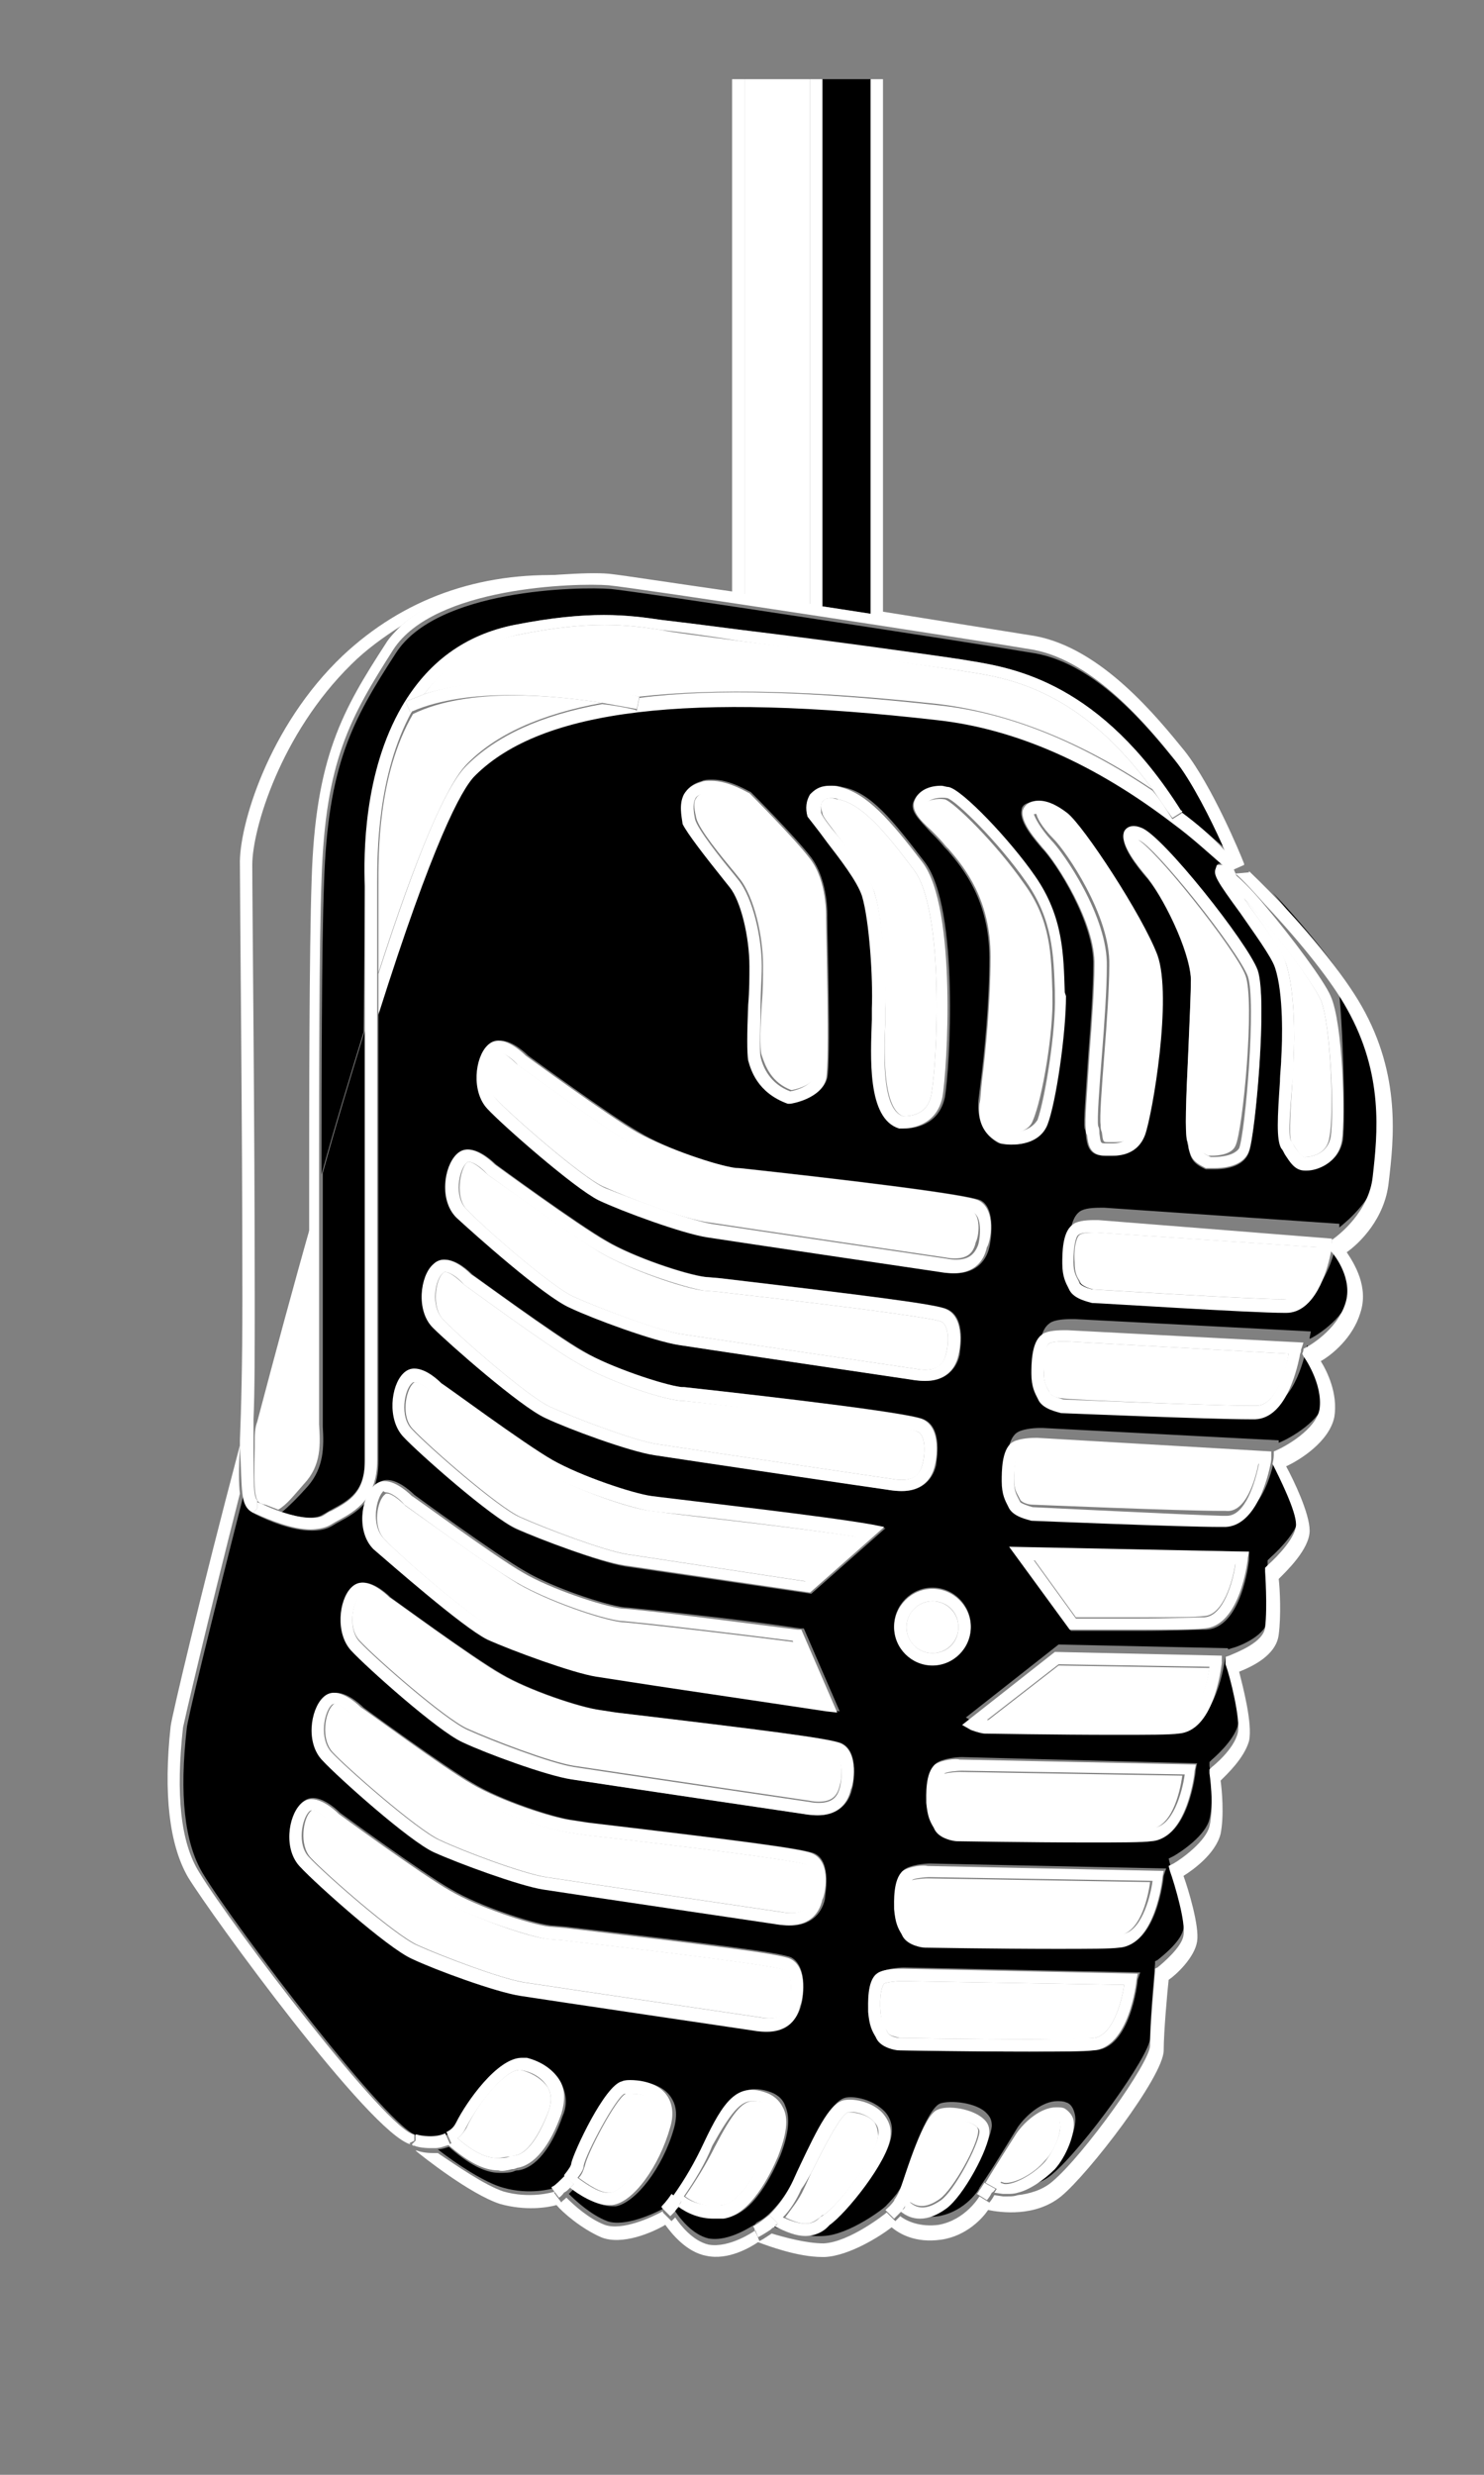<?xml version="1.0" encoding="utf-8"?>
<!-- Generator: Adobe Illustrator 17.1.0, SVG Export Plug-In . SVG Version: 6.00 Build 0)  -->
<!DOCTYPE svg PUBLIC "-//W3C//DTD SVG 1.1 Tiny//EN" "http://www.w3.org/Graphics/SVG/1.1/DTD/svg11-tiny.dtd">
<svg version="1.1" baseProfile="tiny" id="圖層_1"
	 xmlns="http://www.w3.org/2000/svg" xmlns:xlink="http://www.w3.org/1999/xlink" x="0px" y="0px" viewBox="0 0 120 200"
	 xml:space="preserve">
<rect x="0" y="0" width="120" height="200" fill="#808080" stroke="none"/>
<g>
	<path fill="none" d="M20.5,69.9c0,2.9,0.2,20.9,0.2,35.1c0,4.2-0.1,7.4-0.1,9.7c1.4-5.3,2.9-10.9,4.5-16.5c0-0.6,0-1.2,0-1.8
		c0-7,0-19.6,0.2-25.3c0.3-9.9,2.5-13.7,6-19.1c0.4-0.6,0.8-1.1,1.3-1.5c-1.4,0.9-2.8,1.9-4,3.1C22.8,59.3,20.5,67,20.5,69.9z"/>
	<polygon fill="none" points="33.5,173 33.5,172.9 33.5,173 	"/>
	<path fill="#FFFFFF" d="M65.5,48.9V6.4h-5.3v41.7C61.9,48.3,63.7,48.6,65.5,48.9z"/>
	<path fill="#FFFFFF" d="M60.2,48.1V6.4h-1v41.6C59.5,48,59.8,48,60.2,48.1z"/>
	<path d="M70.4,49.6V6.4h-3.9V49C67.8,49.2,69.1,49.4,70.4,49.6z"/>
	<path fill="#FFFFFF" d="M66.5,49V6.4h-1v42.5C65.8,48.9,66.2,49,66.5,49z"/>
	<path fill="#FFFFFF" d="M70.4,6.4v43.3c0.3,0.1,0.7,0.1,1,0.2V6.4H70.4z"/>
	<polygon points="20.8,121.9 20.8,121.9 20.8,121.9 	"/>
	<path d="M108.6,92.1c-0.3,1.8-1.9,2.4-2.8,2.4c0,0-0.1,0-0.2,0c-0.8,0-1.3-0.7-1.6-1.3c-0.1-0.2-0.2-0.3-0.3-0.5
		c-0.4-0.6-0.3-2.4-0.1-5.4c0.1-0.7,0.1-1.3,0.1-1.8c0.1-1.5,0.1-5.2-0.5-7.4c-0.3-0.9-1.7-2.8-2.8-4.4c-1.9-2.6-2.2-3.1-2-3.6
		l0.1-0.3l0.4,0c0.1,0,0.2,0,0.3,0.1c0,0,0.1,0.1,0.1,0.1c-1.4-1.3-2.9-2.5-4.4-3.7C88.5,61.5,82,58.7,75.8,58
		c-20.2-2.3-32.1-0.9-37.4,4.5c-1.2,1.2-3.4,5.4-7.8,19.3l0,9.5l0,6.8c0,7.4,0,17.6,0,20c0,3.1-1.7,4.1-3.2,4.9
		c-0.2,0.1-0.5,0.3-0.7,0.4c-0.4,0.2-0.9,0.3-1.5,0.3c-1.5,0-3.3-0.7-4.5-1.3l0,0l0,0c-0.6-0.3-0.9-0.7-1-1.6
		c-2.7,10.6-4.6,18.4-4.6,18.9c-0.6,5.3-0.2,9.2,1.3,11.7c2.6,4.3,15.3,21,17.4,21.2l0,0l0.1,0l0,0c0.3,0.1,1.4,0.3,2.3-0.1
		c0.4-0.2,0.6-0.4,0.8-0.8c0.8-1.6,3.3-5.2,5.3-5.2c0.1,0,0.3,0,0.4,0c1.3,0.3,2.3,1,2.7,1.9c0.4,0.8,0.5,1.7,0.1,2.6
		c-0.9,2.6-2.2,4.2-3.6,4.4c-0.1,0-0.2,0-0.4,0.1c-0.3,0.1-0.7,0.1-1.1,0.1c-1.2,0-2.5-0.7-4.1-2.1c-0.3,0.1-0.6,0.2-0.9,0.2
		c1.4,1.1,3.8,2.7,5.3,3.1c2.1,0.6,3.9,0.1,4.2,0c0.1-0.1,0.6-0.5,1-0.9l0,0c0.5-0.5,0.6-0.8,0.6-1c0.2-0.9,2.7-6.3,4.1-6.6
		c0.2,0,0.4-0.1,0.7-0.1c0.5,0,2.1,0.1,2.9,1.2c0.5,0.7,0.6,1.5,0.3,2.6c-0.9,3.2-3.1,6-4.7,6.3c-0.1,0-0.2,0-0.3,0
		c-1.2,0-2.5-0.9-3.1-1.4c-0.1,0.1-0.3,0.3-0.4,0.4c0.6,0.6,1.8,1.7,3.1,2.2c1.4,0.5,3.8-0.6,4.7-1.1c0.1-0.1,0.4-0.5,0.8-1
		c1-1.4,1.8-2.8,2.5-4.3c1.6-3.3,2.7-4.8,5-4.1c0.7,0.2,1.2,0.6,1.4,1.2c0.4,0.9,0.3,2.2-0.4,4c-0.6,1.4-2.2,4.8-4.4,5
		c-0.3,0-0.5,0-0.8,0c-1.1,0-2.1-0.3-2.9-1c-0.1,0.2-0.3,0.3-0.4,0.5c0.4,0.6,1.4,1.9,2.7,2.2c1.7,0.3,3.6-1.1,3.7-1.1l0.2-0.2l0,0
		c0.2-0.1,0.6-0.3,1.1-0.8c0.7-0.7,1.3-1.5,1.8-2.5c0.2-0.4,0.4-0.8,0.6-1.3c1.6-3.3,2.7-5.4,3.8-5.5c0.7-0.1,2.1,0.2,3,1.1
		c0.5,0.5,0.7,1.2,0.6,1.9c-0.2,2-3.6,6.3-4.9,7.1c-0.1,0-0.1,0.1-0.2,0.2c-0.4,0.3-0.9,0.7-1.8,0.7c-0.7,0-1.5-0.3-2.5-0.8
		c-0.1,0.1-0.2,0.2-0.3,0.2c1.1,0.4,2.8,0.9,4.2,0.8c2.1-0.1,5-2.3,5.1-2.5c0,0,0.4-0.4,0.8-0.9l0,0l0,0c0.2-0.3,0.4-0.6,0.5-0.9
		c0.4-1.4,1.9-5.9,3-6.4c0.8-0.3,3-0.1,3.8,0.8c0.3,0.3,0.4,0.6,0.4,1c-0.1,1.4-2.2,5.3-3.5,6.2c-0.8,0.5-1.4,0.8-2.1,0.8
		c-0.6,0-1.1-0.2-1.6-0.6c-0.1,0.1-0.1,0.1-0.2,0.2c0.5,0.4,1.5,0.9,3.1,0.7c2.2-0.4,3.3-2.2,3.3-2.3l0.2-0.3l0,0l0.4-0.6
		c0.8-1.2,2-3.2,2.5-4c0.7-1,2-2.1,3.2-2.1c0.2,0,0.5,0,0.7,0.1c0.4,0.1,0.6,0.5,0.7,0.9c0.3,1.1-0.6,3-1.5,4c-0.9,1-2.1,1.7-3.1,2
		c0.9-0.1,2-0.4,2.8-1.1c2.5-2.1,7.9-9.6,7.9-11c0-1.7,0.4-5.8,0.4-6l0-0.2l0.2-0.1c0.5-0.4,2-1.6,2.1-2.6c0.1-1-0.8-4.1-1.1-5.2
		l-0.1-0.4l0.4-0.2c0.7-0.4,2.6-1.7,2.9-3c0.4-1.6,0-4.2,0-4.3l0-0.3l0.2-0.2c0,0,1.8-1.5,2.1-2.8c0.3-1.2-0.6-4.4-1-5.5l0-0.1
		c-0.1,0.6-0.7,5.5-3.5,5.7c-0.8,0-2.5,0.1-5.2,0.1c-4.7,0-10.5-0.1-10.5-0.1c-0.1,0-0.7-0.1-1.1-0.3l-0.7-0.4l7.5-5.9l13.7,0.3
		l0,0.1l0.3-0.1c0.8-0.2,2.8-1.1,2.9-2.3c0.2-1.7,0-4.5,0-4.5l0-0.3l0.2-0.2c0.9-0.8,2.3-2.3,2.3-3.3c0-1.1-1.3-3.7-1.9-4.9
		c-0.3,1.5-1.2,4.9-3.6,4.9l-0.4,0c-3.3,0-15.2-0.5-15.3-0.5c-0.3,0-1.4-0.3-1.8-1l-0.1-0.2c-0.2-0.4-0.5-0.9-0.5-2
		c0-0.7,0-2.5,0.8-3.1c0.4-0.3,1.3-0.4,1.9-0.4l0.2,0l19.1,1l0,0.2c1-0.4,3.4-1.8,3.7-3.4c0.3-2.1-1.2-4.2-1.3-4.3l-0.1-0.2
		c-0.3,1.4-1.2,5-3.6,5.1l-0.4,0c-3.3,0-15.2-0.5-15.3-0.5c-0.3,0-1.4-0.3-1.8-1l-0.1-0.2c-0.2-0.4-0.5-0.9-0.5-2
		c0-0.7,0-2.5,0.8-3.1c0.3-0.3,1-0.4,1.9-0.4l0.2,0l19.1,1l-0.1,0.5c0,0,0,0.1,0,0.1l0.2-0.1c0,0,2.5-1.3,3.2-3.6
		c0.6-1.9-0.8-3.8-1.2-4.2c-0.3,1.5-1.3,4.8-3.6,4.8l-0.1,0c-2.8,0-15.1-0.7-15.6-0.8c-0.3,0-1.4-0.3-1.8-1l-0.1-0.2
		c-0.2-0.4-0.5-0.9-0.5-2c0-0.7,0.1-2.5,0.8-3.1c0.3-0.3,0.9-0.4,1.8-0.4c0.2,0,0.3,0,0.3,0l19,1.3l0,0.3c0.6-0.5,3-2.4,3.3-5.1
		c0.4-3.5,0.9-8.3-2.1-13.6c-1.1-2-3.5-5.1-6.6-8.4c2.2,2.6,4.8,6.1,5.3,7.3C108.6,82.6,108.8,90.2,108.6,92.1z M101,125.4L101,126
		c0,0.2-0.6,5.6-3.5,5.7c-0.8,0-2.6,0.1-5.5,0.1c-1.7,0-3.5,0-5.1,0l-0.3,0l-4.9-6.7L101,125.4z M65.7,64.2c0.2-0.3,0.7-0.7,1.6-0.7
		c0.2,0,0.5,0,0.8,0.1c2.3,0.4,4.1,2.7,6.7,6.1c2.8,3.7,2,16.8,1.6,19c-0.5,2.3-2.6,2.5-3.2,2.5c-0.2,0-0.3,0-0.3,0
		c-2.6-0.8-2.4-5.8-2.2-8.8c0-0.3,0-0.6,0-0.9c0.1-2.4-0.2-7.1-0.8-9.1c-0.4-1.2-1.8-3-2.8-4.3c-0.9-1.1-1.3-1.7-1.4-2.1
		C65.3,65.4,65.3,64.7,65.7,64.2z M55.4,64.1c0.3-0.5,0.7-0.8,1.4-1C57,63,57.3,63,57.6,63c1.5,0,3,1,3.1,1c0.2,0.2,3.6,3.6,4.9,5.3
		c1.4,1.9,1.3,4.7,1.3,4.8c0,1.2,0.3,11.6,0,13c-0.4,1.6-2.8,2-2.9,2l-0.1,0l-0.1,0c-2.4-0.9-3-2.9-3.2-3.5c-0.2-0.6-0.1-2.1,0-4.5
		c0-1.1,0.1-2.2,0.1-3.1c0-2.4-0.7-5.2-1.6-6.4l-0.4-0.5c-1.6-2-3-3.8-3.3-4.7C55.1,65.8,54.9,64.9,55.4,64.1z M37,93.3
		c0.2-0.2,0.5-0.4,0.9-0.4c1,0,2.1,1.1,2.2,1.2c0,0,6.7,4.9,9,6.2c2.2,1.3,6.4,2.7,8,2.9l1.2,0.1c11.9,1.4,17.5,2.1,18.3,2.5
		c1.6,0.7,1,3.4,1,3.7c-0.3,1.3-1.3,2.1-2.7,2.1c-0.6,0-1.1-0.1-1.1-0.1c0,0-16.9-2.5-18.8-2.8c-2-0.3-6.9-2.2-8.8-3
		c-2-0.9-7.9-6.1-9-7.4C35.7,96.9,36.1,94.2,37,93.3z M35.1,102.2c0.2-0.2,0.5-0.4,0.9-0.4c1,0,2,1,2.2,1.2c0,0,6.7,4.9,9,6.2
		c2.3,1.4,6.5,2.8,8,2.9l0.2,0c8.2,0.9,18.3,2.1,19.3,2.6c1.6,0.7,1,3.4,1,3.7c-0.3,1.3-1.3,2.1-2.7,2.1c-0.6,0-1.1-0.1-1.1-0.1
		c0,0-16.9-2.5-18.9-2.8c-2-0.3-6.9-2.2-8.8-3c-2-0.9-7.8-6.1-9-7.4C33.8,105.8,34.2,103.1,35.1,102.2z M32.7,111.1
		c0.2-0.2,0.5-0.4,0.9-0.4c1,0,2,1,2.2,1.2c0,0,6.7,4.9,9,6.2c2.4,1.4,6.5,2.7,8,2.9l0.8,0.1c3.2,0.4,13,1.5,17,2.2l1,0.2l-6,5.3
		l-15-2.2c-2-0.3-6.9-2.2-8.8-3c-2-0.9-7.9-6.1-9-7.4C31.3,114.7,31.7,112,32.7,111.1z M30.4,120c0.2-0.2,0.5-0.4,0.9-0.4
		c1,0,2.1,1.1,2.2,1.2c0,0,6.7,4.9,9,6.2c2.2,1.3,6.4,2.7,8,2.9c0.3,0,1,0.1,2.1,0.2c2.8,0.3,8.2,0.9,12.1,1.5l0.3,0l2.9,6.7
		l-0.9-0.1c-1.3-0.2-6.7-1-11.4-1.7c-3.4-0.5-6.4-1-7.2-1.1c-2-0.3-6.8-2.1-8.8-3c-2-0.9-7.8-6.1-9-7.4
		C29,123.6,29.4,120.9,30.4,120z M64.8,162c-0.3,1.3-1.3,2.1-2.7,2.1c-0.6,0-1.1-0.1-1.1-0.1c0,0-16.9-2.5-18.8-2.8
		c-2-0.3-6.9-2.2-8.8-3c-2-0.9-7.9-6.1-9-7.4c-1.3-1.5-1-4.1,0-5.1c0.2-0.2,0.5-0.4,0.9-0.4c1,0,2.1,1.1,2.2,1.2c0,0,6.7,4.9,9,6.2
		c2.2,1.3,6.4,2.7,8,2.9l1.2,0.1c11.9,1.4,17.5,2.1,18.3,2.5C65.4,159,64.9,161.7,64.8,162z M66.7,153.5c-0.3,1.3-1.3,2.1-2.7,2.1
		c0,0,0,0,0,0c-0.6,0-1.1-0.1-1.1-0.1c0,0-16.9-2.5-18.8-2.8c-2-0.3-6.8-2.1-8.8-3c-2-0.9-7.8-6.1-9-7.4c-1.4-1.5-1-4.2,0-5.1
		c0.2-0.2,0.5-0.4,0.9-0.4c1,0,2.1,1.1,2.2,1.2c0,0,6.7,4.9,9,6.2c2.2,1.3,6.4,2.7,8,2.9l1.3,0.2c11.8,1.4,17.4,2.1,18.2,2.5
		C67.3,150.5,66.7,153.2,66.7,153.5z M68.9,144.6c-0.3,1.3-1.3,2.1-2.7,2.1c-0.6,0-1.1-0.1-1.1-0.1c0,0-16.9-2.5-18.8-2.8
		c-2-0.3-6.9-2.2-8.8-3c-2-0.9-7.9-6.1-9-7.4c-1.3-1.4-0.9-4.2,0-5.1c0.2-0.2,0.5-0.4,0.9-0.4c1,0,2.1,1.1,2.2,1.2
		c0,0,6.7,4.9,9,6.2c2.2,1.3,6.4,2.7,8,2.9l1.3,0.2c11.8,1.4,17.4,2.1,18.2,2.5C69.5,141.6,69,144.3,68.9,144.6z M92,160
		c0,0.2-0.6,5.6-3.5,5.7c-0.8,0-2.5,0.1-5.2,0.1c-4.7,0-10.5-0.1-10.5-0.1c-0.3,0-1.4-0.2-1.8-0.9l-0.1-0.2c-0.3-0.4-0.5-0.9-0.6-2
		c0-0.7-0.1-2.5,0.7-3.1c0.5-0.4,1.7-0.5,2.1-0.5l19.1,0.4L92,160z M94.1,151.6c0,0.2-0.6,5.6-3.5,5.7c-0.8,0-2.5,0.1-5.2,0.1
		c-4.7,0-10.5-0.1-10.5-0.1c-0.3,0-1.4-0.2-1.8-0.9l-0.1-0.2c-0.3-0.4-0.5-0.9-0.6-2c0-0.6-0.1-2.4,0.7-3.1c0.5-0.4,1.7-0.5,2.1-0.5
		l19.1,0.4L94.1,151.6z M96.8,142.5l-0.1,0.5c0,0.2-0.6,5.6-3.5,5.7c-0.8,0-2.5,0.1-5.2,0.1c-4.7,0-10.5-0.1-10.5-0.1
		c-0.3,0-1.4-0.2-1.8-0.9l-0.1-0.2c-0.3-0.4-0.5-0.9-0.6-2c0-0.6-0.1-2.4,0.7-3.1c0.5-0.4,1.7-0.5,2.1-0.5L96.8,142.5z M75.4,134.5
		c-1.7,0-3.1-1.4-3.1-3.1s1.4-3.1,3.1-3.1s3.1,1.4,3.1,3.1S77.1,134.5,75.4,134.5z M80,100.8c-0.3,1.3-1.3,2.1-2.7,2.1
		c-0.6,0-1.1-0.1-1.1-0.1c0,0-16.9-2.5-18.8-2.8c-2-0.3-6.9-2.2-8.8-3c-2-0.9-7.8-6.1-9-7.4c-1.3-1.4-0.9-4.2,0-5.1
		c0.2-0.2,0.5-0.4,0.9-0.4c1,0,2.1,1.1,2.2,1.2c0,0,6.7,4.9,9,6.2c2.3,1.4,6.5,2.8,8,2.9l0.2,0c8.3,0.9,18.3,2.1,19.4,2.6
		C80.6,97.7,80.1,100.4,80,100.8z M84.6,90.9c-0.4,1-1.4,1.6-2.9,1.6c-0.5,0-0.9-0.1-0.9-0.1l-0.2-0.1c-1.4-0.9-1.5-2.2-1.5-3.1
		c0-0.3,0.1-0.9,0.2-1.8C79.6,85.1,80,81,80,77.4c0-4.6-2.1-7.2-3.4-8.7l-0.2-0.2c-0.4-0.5-0.8-0.9-1.2-1.3c-0.9-1-1.7-1.7-1.3-2.5
		c0.3-0.7,1.1-1.1,2.1-1.1c0.2,0,0.4,0,0.6,0.1c1.1,0.2,5,4.3,7,7.2c2.3,3.3,2.4,6.4,2.4,9.4l0,0.3C86.2,83.5,85.3,89.1,84.6,90.9z
		 M92.5,91.7c-0.4,1.1-1.3,1.7-2.6,1.7c-0.2,0-0.4,0-0.5,0l-0.1,0c-1.3,0-1.4-0.9-1.5-1.7c0-0.2,0-0.3-0.1-0.5
		c-0.1-0.6,0.1-2.7,0.3-6c0.2-2.5,0.4-5.4,0.4-7.2c0.1-3.4-3-8.3-4.2-9.5c-0.4-0.5-1.8-2-1.6-3c0-0.3,0.2-0.5,0.5-0.6
		c0.8-0.4,1.7-0.1,3.1,0.8c1.3,1,6.2,8.3,7.3,11.5C94.7,80.6,93.1,90,92.5,91.7z M101,93.1c-0.3,0.9-1.3,1.4-2.8,1.4c0,0,0,0,0,0
		c-0.3,0-0.5,0-0.5,0l-0.2,0c-1.1-0.5-1.2-0.9-1.4-1.7c0-0.2-0.1-0.3-0.1-0.5c-0.2-0.7-0.1-3.3,0.1-7.5c0.1-2.3,0.2-4.5,0.2-5.6
		c-0.1-2.4-2.3-6.9-3.7-8.4c-0.5-0.6-2.1-2.5-1.7-3.5c0.2-0.4,0.7-0.6,1.4-0.3c1.7,0.6,8.6,9.4,9.4,11.6
		C102.5,80.8,101.5,91.8,101,93.1z"/>
	<path fill="#FFFFFF" d="M20.6,116.5l0,0.5c-0.1,3.6,0,4.3,0.5,4.5l0,0l0,0l0,0c1,0.4,1.6-0.3,3.2-2c1.1-1.2,1.1-2.6,1-4.1
		c0-0.4,0-0.8,0-1.2c0-0.3,0-1.1,0-2.4c0-2.8,0-7.8,0-13.4c-1.6,5.6-3.1,11.2-4.5,16.5C20.6,115.4,20.6,116,20.6,116.5z"/>
	<path d="M26.1,122.4c0.2-0.1,0.5-0.3,0.7-0.4c1.5-0.8,2.7-1.5,2.7-4c0-2.4,0-12.5,0-20l0-14.7c-1.1,3.6-2.3,7.5-3.4,11.5
		c0,0.6,0,1.2,0,1.7c0,6.3,0,12.1,0,15.2c0,1.3,0,2.1,0,2.4c0,0.4,0,0.8,0,1.2c0.1,1.6,0.1,3.3-1.2,4.8c-0.8,0.9-1.5,1.6-2.1,2.1
		C24.3,122.7,25.5,122.8,26.1,122.4z"/>
	<path fill="#FFFFFF" d="M63.5,159.2c-0.5-0.2-4-0.8-18-2.4l-1.2-0.1c-1.7-0.2-6-1.7-8.4-3.1c-2.3-1.4-8.8-6.1-9.1-6.3
		c-0.4-0.4-1.1-1-1.5-1c-0.1,0-0.1,0-0.2,0.1c-0.6,0.6-0.9,2.7,0,3.7c1.3,1.4,6.9,6.3,8.7,7.1c2,0.9,6.7,2.7,8.6,3
		c1.9,0.3,18.9,2.8,18.9,2.8c0.1,0,0.4,0.1,0.9,0.1c1,0,1.5-0.4,1.7-1.3C64,161.1,64.1,159.5,63.5,159.2z"/>
	<path d="M29.5,71.9l0-0.3c0-2.5,0-9.2,3-14.5c2.1-3.5,5.1-5.8,9.1-6.6c6.1-1.2,9.1-0.8,11.9-0.4c0.9,0.1,3.4,0.4,6.4,0.8
		c6.8,0.9,16,2.1,17.9,2.4l0.6,0.1C82.1,54,89,55.2,95.5,65.6c1.2,0.9,2.3,1.9,3.5,2.9c-0.9-2-2.4-5.1-3.8-6.8
		c-2.1-2.6-6.4-8-11.5-8.9c-5.3-0.9-32.1-5-34.3-5.2c-2.6-0.2-14.1,0-17.4,5.2c-3.5,5.4-5.5,9-5.8,18.6c-0.2,5.2-0.2,16.3-0.2,23.5
		c1.1-4,2.3-7.9,3.4-11.5L29.5,71.9z"/>
	<path fill="#FFFFFF" d="M65.3,150.7c-0.5-0.2-4-0.8-17.9-2.4l-1.3-0.2c-1.7-0.2-6-1.7-8.4-3.1c-2.3-1.4-8.8-6.1-9.1-6.3
		c-0.4-0.4-1.1-1-1.5-1c-0.1,0-0.1,0-0.2,0.1c-0.6,0.6-1,2.7,0,3.8c1.1,1.2,6.9,6.3,8.7,7.1c1.9,0.9,6.7,2.7,8.6,3
		c1.9,0.3,18.9,2.8,18.9,2.8c0.1,0,0.4,0.1,0.9,0.1c1,0,1.5-0.4,1.8-1.3C65.8,152.6,66,151,65.3,150.7z"/>
	<path fill="#FFFFFF" d="M67.5,141.8c-0.5-0.2-4-0.8-17.9-2.4l-1.3-0.2c-1.7-0.2-6-1.7-8.4-3.1c-2.3-1.4-8.8-6.1-9.1-6.3
		c-0.4-0.4-1.1-1-1.5-1c-0.1,0-0.1,0-0.2,0.1c-0.6,0.6-1,2.7,0,3.7c1.3,1.4,6.9,6.3,8.7,7.1c2,0.9,6.7,2.7,8.6,3
		c1.9,0.3,18.9,2.8,18.9,2.8c0.1,0,0.4,0.1,0.9,0.1c1,0,1.5-0.4,1.7-1.3C68.1,143.7,68.2,142.1,67.5,141.8z"/>
	<path fill="#FFFFFF" d="M48.7,56.8c-3.8-0.6-10.8-1.3-15.3,0.9c-2.9,5-2.8,11.5-2.8,13.9l0,7c3.1-9.6,5.5-15.1,7.1-16.8
		C40,59.4,43.7,57.7,48.7,56.8z"/>
	<path fill="#FFFFFF" d="M51.7,56.3c6.2-0.7,14.2-0.5,24.2,0.6c5.7,0.7,11.5,3,17.3,6.9c-5.8-8-11.6-9-14.9-9.5l-0.6-0.1
		c-1.9-0.3-11.1-1.6-17.9-2.4c-3.1-0.4-5.5-0.7-6.4-0.9c-2.6-0.4-5.6-0.8-11.5,0.4c-3.2,0.6-5.7,2.2-7.6,4.8
		C41.1,53.9,51,56.2,51.7,56.3z"/>
	<path fill="#FFFFFF" d="M31.1,124.4c1.1,1.2,6.9,6.3,8.7,7.1c1.9,0.9,6.7,2.7,8.6,3c0.7,0.1,3.8,0.6,7.2,1.1
		c4,0.6,8.4,1.2,10.5,1.6l-1.9-4.5c-3.9-0.5-9-1.1-11.8-1.4c-1-0.1-1.8-0.2-2.1-0.2c-1.7-0.2-6-1.7-8.4-3.1
		c-2.3-1.4-8.8-6.1-9.1-6.3c-0.4-0.4-1.1-1-1.5-1c-0.1,0-0.1,0-0.2,0.1C30.5,121.3,30.1,123.4,31.1,124.4z"/>
	<path fill="#FFFFFF" d="M33.4,115.5c1.3,1.4,6.9,6.3,8.7,7.1c2,0.9,6.7,2.7,8.6,3l14.5,2.2l4.1-3.6c-4.4-0.7-13-1.6-15.9-2
		l-0.8-0.1c-1.7-0.2-6-1.7-8.4-3.1c-2.3-1.4-8.8-6.1-9.1-6.3c-0.4-0.4-1.1-1-1.5-1c-0.1,0-0.1,0-0.2,0.1
		C32.8,112.4,32.4,114.5,33.4,115.5z"/>
	<path fill="#FFFFFF" d="M35.8,106.6c1.1,1.2,6.9,6.3,8.7,7.1c2,0.9,6.7,2.7,8.6,3c1.9,0.3,18.9,2.8,18.9,2.8c0.1,0,0.4,0.1,0.9,0.1
		c1,0,1.5-0.4,1.7-1.3c0.2-0.7,0.3-2.3-0.4-2.6c-0.6-0.3-5.8-1.1-19-2.5l-0.2,0c-1.8-0.2-6.1-1.7-8.4-3.1c-2.3-1.3-8.8-6.1-9.1-6.3
		c-0.4-0.4-1.1-1-1.5-1c-0.1,0-0.1,0-0.2,0.1C35.2,103.5,34.9,105.6,35.8,106.6z"/>
	<path fill="#FFFFFF" d="M37,172.8c1.6,1.4,2.6,1.6,3.2,1.6c0.3,0,0.6-0.1,1-0.1c0.1,0,0.3-0.1,0.4-0.1c1-0.1,2-1.6,2.8-3.7
		c0.2-0.7,0.2-1.3-0.1-1.8c-0.4-0.6-1.1-1.1-2.1-1.4c-1.2-0.3-3.6,2.7-4.5,4.7C37.5,172.3,37.3,172.6,37,172.8z"/>
	<path fill="#FFFFFF" d="M37.7,97.7c1.3,1.4,6.9,6.3,8.7,7.1c2,0.9,6.7,2.7,8.6,3c1.9,0.3,18.9,2.8,18.9,2.8c0.1,0,0.4,0.1,0.9,0.1
		c1,0,1.5-0.4,1.7-1.3c0.2-0.7,0.3-2.3-0.4-2.6c-0.5-0.2-4-0.8-18-2.4l-1.2-0.1c-1.7-0.2-6-1.7-8.4-3.1c-2.3-1.4-8.8-6.1-9.1-6.3
		c-0.4-0.4-1.1-1-1.5-1c-0.1,0-0.1,0-0.2,0.1C37.2,94.6,36.8,96.7,37.7,97.7z"/>
	<path fill="#FFFFFF" d="M78.6,97.9c-0.7-0.3-8-1.3-19.1-2.5l-0.2,0c-1.8-0.2-6.1-1.7-8.4-3.1c-2.3-1.3-8.8-6.1-9.1-6.3
		c-0.4-0.4-1.1-1-1.5-1c-0.1,0-0.1,0-0.2,0.1c-0.6,0.6-1,2.7,0,3.7c1.1,1.2,6.9,6.3,8.7,7.1c2,0.9,6.7,2.7,8.6,2.9
		c1.9,0.3,18.9,2.8,18.9,2.8c0.1,0,0.4,0.1,0.9,0.1c1,0,1.5-0.4,1.7-1.3C79.2,99.8,79.3,98.2,78.6,97.9z"/>
	<path fill="#FFFFFF" d="M47.3,175c-0.1,0.3-0.2,0.7-0.5,1c0.7,0.5,1.8,1.3,2.6,1.2c1.1-0.2,3.1-2.7,3.9-5.5
		c0.2-0.7,0.2-1.3-0.1-1.7c-0.4-0.6-1.4-0.8-2.1-0.8c-0.2,0-0.3,0-0.5,0C49.8,169.6,47.5,174,47.3,175z"/>
	<path fill="#FFFFFF" d="M55.4,177.5c0.8,0.6,1.8,0.9,3,0.7c1.1-0.1,2.5-1.9,3.6-4.4c0.6-1.5,0.8-2.5,0.5-3.2
		c-0.1-0.3-0.4-0.6-0.8-0.7c-0.3-0.1-0.6-0.1-0.8-0.1c-0.9,0-1.7,1-3.1,3.7C57.1,174.9,56.3,176.2,55.4,177.5z"/>
	<path fill="#FFFFFF" d="M59.4,70.5l0.4,0.5c1.2,1.5,1.9,4.7,1.9,7c0,0.9,0,2-0.1,3.1c-0.1,1.6-0.2,3.7,0,4.2
		c0.3,0.9,0.8,2.2,2.4,2.8c0.6-0.1,1.8-0.5,1.9-1.2c0.2-0.9,0.1-8.1,0-12.8c0-0.1,0.1-2.6-1.1-4.2c-1.2-1.7-4.6-5.1-4.7-5.2
		c0,0-1.3-0.8-2.5-0.8c-0.2,0-0.4,0-0.5,0.1c-0.4,0.1-0.7,0.3-0.8,0.5c-0.3,0.4-0.1,1.1,0,1.6C56.5,67,58.4,69.3,59.4,70.5z"/>
	<path fill="#FFFFFF" d="M65.1,179.7c0.6,0,0.9-0.3,1.2-0.5c0.1-0.1,0.2-0.2,0.3-0.2c1.1-0.7,4.3-4.7,4.4-6.4c0-0.4-0.1-0.8-0.3-1.1
		c-0.5-0.6-1.5-0.8-2.1-0.8c-0.6,0.1-2.1,3.1-3,4.9c-0.2,0.4-0.4,0.9-0.6,1.3c-0.4,0.9-1,1.6-1.5,2.3
		C64.1,179.5,64.7,179.7,65.1,179.7z"/>
	<path fill="#FFFFFF" d="M67.7,67.5c1.1,1.4,2.5,3.2,3,4.6c0.7,2.2,0.9,6.9,0.9,9.4c0,0.3,0,0.6,0,0.9c-0.1,2.3-0.3,7.1,1.4,7.8
		c0,0,0.1,0,0.1,0c0.7,0,1.9-0.2,2.2-1.7c0.5-2.6,1.1-14.9-1.4-18.2c-2.4-3.2-4.2-5.3-6.1-5.7c-0.2,0-0.4-0.1-0.6-0.1
		c-0.4,0-0.6,0.1-0.7,0.3c-0.2,0.2-0.1,0.6,0,0.9C66.5,66,67.2,66.8,67.7,67.5z"/>
	<path fill="#FFFFFF" d="M90.9,160.4l-18-0.3c-0.5,0-1.2,0.1-1.4,0.2c-0.2,0.2-0.4,1-0.3,2.3c0.1,0.9,0.2,1.1,0.5,1.5l0.1,0.2
		c0.1,0.2,0.6,0.3,1,0.4c0,0,0,0,0,0c0.3,0,5.9,0.1,10.4,0.1c2.7,0,4.4,0,5.2-0.1C89.9,164.6,90.7,161.9,90.9,160.4z"/>
	<path fill="#FFFFFF" d="M93,152.1l-18-0.3c-0.5,0-1.2,0.1-1.4,0.2c-0.2,0.1-0.4,1-0.3,2.3c0.1,0.9,0.2,1.1,0.4,1.5l0.1,0.2
		c0.1,0.2,0.6,0.3,1,0.4c0,0,0,0,0,0c0.3,0,5.9,0.1,10.4,0.1c2.7,0,4.4,0,5.2-0.1C92.1,156.3,92.8,153.6,93,152.1z"/>
	<path fill="#FFFFFF" d="M76,177.7c1.1-0.8,3.1-4.4,3.1-5.5c0-0.1,0-0.1-0.1-0.3c-0.4-0.4-1.4-0.7-2.2-0.7c-0.3,0-0.5,0-0.6,0.1
		c-0.5,0.3-1.7,3.6-2.4,5.7c-0.1,0.3-0.2,0.5-0.4,0.8C74.2,178.5,75,178.4,76,177.7z"/>
	<circle fill="#FFFFFF" cx="75.4" cy="131.5" r="2.1"/>
	<path fill="#FFFFFF" d="M85.1,80.5l0-0.3c-0.1-3-0.1-5.8-2.3-8.8c-2.3-3.3-5.7-6.6-6.4-6.8c-0.5-0.1-1.5,0-1.7,0.5
		c0,0.2,0.7,0.9,1.1,1.4c0.4,0.4,0.9,0.9,1.3,1.4l0.2,0.2c1.3,1.5,3.6,4.4,3.6,9.4c0,3.7-0.4,7.8-0.7,10.2c-0.1,0.8-0.1,1.4-0.2,1.7
		c-0.1,1.1,0.2,1.7,0.9,2.2c0.1,0,0.3,0,0.6,0c0.7,0,1.7-0.2,2-1C84.3,88.8,85.2,83.3,85.1,80.5z"/>
	<path fill="#FFFFFF" d="M95.6,143.5l-18-0.3c-0.5,0-1.2,0.1-1.4,0.2c-0.2,0.1-0.4,1-0.3,2.3c0.1,0.9,0.2,1.1,0.4,1.5l0.1,0.2
		c0.1,0.2,0.6,0.3,1,0.4c0,0,0,0,0,0c0.3,0,5.9,0.1,10.4,0.1c2.7,0,4.4,0,5.2-0.1C94.7,147.7,95.4,145,95.6,143.5z"/>
	<path fill="#FFFFFF" d="M97.8,134.8l-12.2-0.2l-5.8,4.5c0.8,0,6.1,0.1,10.3,0.1c2.7,0,4.4,0,5.2-0.1
		C96.8,139,97.6,136.3,97.8,134.8z"/>
	<path fill="#FFFFFF" d="M80.9,176.3l0.3,0.1c0.8,0.1,2.4-0.7,3.3-1.8c0.8-0.8,1.4-2.4,1.2-3.1c0-0.2-0.1-0.2-0.1-0.2
		c-0.7-0.3-2,0.5-2.6,1.6C82.6,173.6,81.6,175.1,80.9,176.3z"/>
	<path fill="#FFFFFF" d="M101.8,118.1l-18.1-1c-0.7,0-1.2,0.1-1.3,0.2c-0.2,0.1-0.4,0.9-0.4,2.2c0,0.9,0.2,1.1,0.4,1.5l0.1,0.2
		c0.1,0.2,0.6,0.4,1,0.4c0,0,0,0,0,0c0.1,0,12,0.5,15.2,0.5l0.4,0C100.7,122.3,101.5,119.7,101.8,118.1z"/>
	<path fill="#FFFFFF" d="M91.9,130.7c2.9,0,4.7,0,5.5-0.1c1.5-0.1,2.3-2.8,2.5-4.3l-16.3-0.3l3.4,4.7
		C88.6,130.7,90.3,130.7,91.9,130.7z"/>
	<path fill="#FFFFFF" d="M92.6,77.5c-1.1-3.2-5.9-10.3-6.9-11c-0.9-0.6-1.5-0.9-1.9-0.8c0,0.3,0.4,1.1,1.4,2.1c1,1,4.6,6.2,4.5,10.2
		c0,1.8-0.2,4.7-0.4,7.2c-0.2,2.6-0.4,5.2-0.3,5.7c0,0.2,0,0.4,0.1,0.6c0.1,0.8,0.1,0.8,0.5,0.8l0.2,0c0,0,0.2,0,0.4,0
		c0.9,0,1.4-0.3,1.6-1C92.2,89.6,93.6,80.5,92.6,77.5z"/>
	<path fill="#FFFFFF" d="M101.2,113.6l0.4,0c1.5,0,2.4-2.7,2.6-4.2l-18.1-1c-0.8,0-1.2,0.1-1.3,0.2c-0.2,0.2-0.5,0.9-0.4,2.3
		c0,0.9,0.2,1.1,0.4,1.5l0.1,0.2c0.1,0.2,0.6,0.4,1,0.4C86,113.1,97.9,113.6,101.2,113.6z"/>
	<path fill="#FFFFFF" d="M106.6,100.8l-17.9-1.2c0,0-0.1,0-0.2,0c-0.7,0-1.1,0.1-1.2,0.2c-0.2,0.1-0.5,0.9-0.4,2.2
		c0,0.9,0.2,1.2,0.4,1.5l0.1,0.2c0.1,0.2,0.6,0.4,1,0.5c0.1,0,12.7,0.8,15.5,0.8l0.1,0C105.5,105,106.3,102.4,106.6,100.8z"/>
	<path fill="#FFFFFF" d="M100.7,78.8c-0.8-2.1-7.5-10.5-8.8-11c0,0,0,0-0.1,0c0.1,0.4,0.6,1.2,1.5,2.2c1.5,1.7,3.8,6.4,3.9,9
		c0,1.1-0.1,3.3-0.2,5.6c-0.1,2.8-0.3,6.6-0.2,7.2c0.1,0.2,0.1,0.4,0.1,0.6c0.1,0.6,0.2,0.7,0.8,1c0.1,0,0.2,0,0.3,0
		c0.5,0,1.6-0.1,1.9-0.8C100.5,91.4,101.5,80.8,100.7,78.8z"/>
	<path fill="#FFFFFF" d="M106.8,80.8c-0.7-1.5-3.9-5.8-6.2-8.2c0.1,0.2,0.3,0.4,0.4,0.6c1.3,1.8,2.6,3.6,3,4.7
		c0.7,2.2,0.7,5.8,0.6,7.7c0,0.5-0.1,1.2-0.1,1.9c-0.1,1.5-0.3,4.3-0.1,4.7c0.1,0.2,0.2,0.3,0.3,0.5c0.3,0.4,0.5,0.9,0.9,0.8
		c0.2,0,1.7-0.1,1.9-1.6C107.9,90,107.6,82.7,106.8,80.8z"/>
	<path fill="#FFFFFF" d="M99.9,70.6c0.7,0.6,1.5,1.5,2.4,2.5c3.1,3.3,5.5,6.4,6.6,8.4c3,5.3,2.5,10.1,2.1,13.6
		c-0.3,2.8-2.7,4.7-3.3,5.1l0,0.2c0,0-0.1,0.3-0.1,0.7c0.4,0.4,1.8,2.3,1.2,4.2c-0.7,2.3-3.2,3.6-3.2,3.6l-0.2,0.1
		c0,0.1,0,0.2-0.1,0.4l0.1,0.2c0,0,1.6,2.2,1.3,4.3c-0.3,1.6-2.7,3-3.7,3.4l0,0.3c0,0,0,0.3-0.1,0.7c0.6,1.2,1.9,3.8,1.9,4.9
		c0,1-1.4,2.5-2.3,3.3l-0.2,0.2l0,0.3c0,0,0.2,2.9,0,4.5c-0.1,1.2-2.2,2-2.9,2.3l-0.3,0.1l0,0.4c0,0,0,0,0,0.1l0,0.1
		c0.4,1.1,1.2,4.4,1,5.5c-0.3,1.4-2.1,2.8-2.1,2.8l-0.2,0.2l0,0.3c0,0,0.4,2.6,0,4.3c-0.3,1.2-2.2,2.6-2.9,3l-0.4,0.2l0.1,0.4
		c0.4,1.1,1.3,4.2,1.1,5.2c-0.1,0.9-1.6,2.2-2.1,2.6l-0.2,0.1l0,0.2c0,0.2-0.4,4.3-0.4,6c0,1.4-5.4,8.9-7.9,11
		c-0.8,0.7-1.9,1-2.8,1.1c-0.3,0.1-0.5,0.1-0.8,0.1c-0.1,0-0.3,0-0.4,0l-0.7-0.1c-0.2,0.4-0.4,0.6-0.4,0.6l-0.8-0.5
		c0,0,0.1-0.1,0.2-0.3l0,0l0,0l0,0l-0.2,0.3c0,0-1.1,1.9-3.3,2.3c-1.5,0.2-2.6-0.3-3.1-0.7c-0.2,0.2-0.4,0.4-0.4,0.4l-0.7-0.7
		c0,0,0,0,0,0c-0.1,0.1-3,2.4-5.1,2.5c-1.4,0-3.2-0.5-4.2-0.8c-0.6,0.4-0.9,0.6-1,0.6l-0.2-0.5l-0.2-0.4c0,0,0.1,0,0.2-0.1l0,0
		l-0.2,0.2c0,0-2,1.4-3.7,1.1c-1.3-0.3-2.3-1.6-2.7-2.2c-0.2,0.2-0.3,0.3-0.3,0.3l-0.7-0.7c0,0,0,0,0-0.1c-0.9,0.5-3.3,1.6-4.7,1.1
		c-1.3-0.5-2.5-1.6-3.1-2.2c-0.2,0.2-0.4,0.3-0.4,0.4l-0.6-0.8c0,0,0,0,0.1-0.1c-0.3,0.1-2.1,0.6-4.2,0c-1.5-0.5-3.8-2.1-5.3-3.1
		c-0.1,0-0.3,0-0.4,0c-0.6,0-1-0.1-1.3-0.2l-0.1,0c0.6,0.5,4.4,3.5,6.8,4.3c2.1,0.6,3.9,0.3,4.6,0.1c0.5,0.6,2,1.9,3.6,2.6
		c1.7,0.7,4.2-0.4,5.2-1c0.5,0.7,1.7,2.2,3.3,2.5c1.8,0.4,3.6-0.7,4.2-1.1c0.8,0.3,3.2,1.2,5.2,1.2c0.1,0,0.1,0,0.2,0
		c2-0.1,4.5-1.7,5.4-2.4c0.6,0.5,1.9,1.3,4,1c2.1-0.3,3.4-1.8,3.8-2.4c1,0.2,3.8,0.6,5.9-1.1c2.2-1.8,8.3-9.7,8.3-11.8
		c0-1.5,0.3-4.8,0.4-5.7c0.6-0.4,2.1-1.8,2.3-3.1c0.2-1.2-0.7-4.2-1.1-5.3c0.8-0.5,2.6-1.8,3-3.4c0.3-1.5,0.1-3.6,0-4.3
		c0.5-0.5,1.9-1.8,2.3-3.2c0.3-1.4-0.5-4.4-0.8-5.6c1-0.4,3-1.3,3.2-3c0.2-1.5,0.1-3.7,0-4.5c0.6-0.6,2.5-2.4,2.5-3.9
		c0-1.4-1.3-4.1-1.9-5.2c1.1-0.5,3.5-2,3.9-4c0.3-1.9-0.6-3.7-1.1-4.5c0.9-0.5,2.6-1.9,3.2-3.9c0.7-2.1-0.5-4-1.1-4.9
		c1-0.7,3.1-2.7,3.4-5.7c0.4-3.4,1-8.6-2.2-14.2c-1.3-2.3-4.5-6.5-9.1-10.9c0,0,0,0.1,0,0.1L99.9,70.6z"/>
	<path fill="#FFFFFF" d="M95.6,65.7l-0.8,0.5c-0.5-0.8-1-1.6-1.6-2.3C87.4,60,81.6,57.6,75.9,57c-10-1.1-18-1.4-24.2-0.6
		c0,0,0,0,0,0l-0.2,1c0,0-1.1-0.3-2.8-0.5c-5,0.9-8.6,2.6-11,5c-1.7,1.7-4,7.2-7.1,16.8l0,3.3c4.4-13.9,6.7-18.2,7.8-19.3
		c5.4-5.4,17.3-6.8,37.4-4.5c6.3,0.7,12.7,3.5,19.1,8.4c1.5,1.1,2.9,2.4,4.4,3.7c0.2,0.1,0.4,0.2,0.7,0.5c-0.1-0.2-0.4-1-0.9-2
		C97.9,67.5,96.7,66.5,95.6,65.7C95.5,65.6,95.5,65.7,95.6,65.7z"/>
	<path fill="#FFFFFF" d="M33.5,173L33.5,173l0-0.5l0,0l0,0c-2.1-0.2-14.8-16.9-17.4-21.2c-1.5-2.4-1.9-6.3-1.3-11.7
		c0.1-0.5,1.9-8.3,4.6-18.9c-0.1-0.8-0.1-2,0-3.8l0-0.1c-3.2,12.1-5.5,21.9-5.6,22.7c-0.6,5.5-0.1,9.6,1.4,12.2
		c1.9,3.1,14.7,20.7,18,21.6l-0.1-0.1L33.5,173z"/>
	<path fill="#FFFFFF" d="M70.9,159.5c-0.8,0.6-0.7,2.4-0.7,3.1c0.1,1.1,0.3,1.5,0.6,2l0.1,0.2c0.4,0.7,1.5,0.9,1.8,0.9
		c0,0,5.9,0.1,10.5,0.1c2.7,0,4.5,0,5.2-0.1c2.9-0.2,3.5-5.5,3.5-5.7l0.1-0.5L73,159.1C72.6,159.1,71.4,159.1,70.9,159.5z
		 M83.2,164.8c-4.5,0-10.2-0.1-10.4-0.1c0,0,0,0,0,0c-0.4,0-0.9-0.2-1-0.4l-0.1-0.2c-0.2-0.4-0.4-0.7-0.5-1.5
		c-0.1-1.3,0.1-2.1,0.3-2.3c0.2-0.1,0.9-0.2,1.4-0.2l18,0.3c-0.2,1.5-1,4.2-2.5,4.3C87.7,164.7,85.9,164.8,83.2,164.8z"/>
	<path fill="#FFFFFF" d="M73,151.2c-0.8,0.7-0.7,2.5-0.7,3.1c0.1,1.1,0.3,1.5,0.6,2l0.1,0.2c0.4,0.7,1.5,0.9,1.8,0.9
		c0,0,5.9,0.1,10.5,0.1c2.7,0,4.5,0,5.2-0.1c2.9-0.2,3.5-5.5,3.5-5.7l0.1-0.5l-19.1-0.4C74.7,150.7,73.6,150.8,73,151.2z
		 M85.4,156.4c-4.5,0-10.2-0.1-10.4-0.1c0,0,0,0,0,0c-0.4,0-0.9-0.2-1-0.4l-0.1-0.2c-0.2-0.4-0.4-0.7-0.4-1.5
		c-0.1-1.3,0.1-2.1,0.3-2.3c0.2-0.1,0.9-0.2,1.4-0.2l18,0.3c-0.2,1.5-1,4.2-2.5,4.3C89.8,156.4,88.1,156.4,85.4,156.4z"/>
	<path fill="#FFFFFF" d="M75.6,142.6c-0.8,0.7-0.7,2.5-0.7,3.1c0.1,1.1,0.3,1.5,0.6,2l0.1,0.2c0.4,0.7,1.5,0.9,1.8,0.9
		c0,0,5.9,0.1,10.5,0.1c2.7,0,4.5,0,5.2-0.1c2.9-0.2,3.5-5.5,3.5-5.7l0.1-0.5l-19.1-0.4C77.3,142.1,76.2,142.2,75.6,142.6z
		 M88,147.8c-4.5,0-10.2-0.1-10.4-0.1c0,0,0,0,0,0c-0.4,0-0.9-0.2-1-0.4l-0.1-0.2c-0.2-0.4-0.4-0.6-0.4-1.5
		c-0.1-1.3,0.1-2.1,0.3-2.3c0.2-0.1,0.9-0.2,1.4-0.2l18,0.3c-0.2,1.5-1,4.2-2.5,4.3C92.4,147.8,90.7,147.8,88,147.8z"/>
	<path fill="#FFFFFF" d="M83.9,116.2l-0.2,0c-0.6,0-1.5,0.1-1.9,0.4c-0.8,0.6-0.8,2.3-0.8,3.1c0,1.1,0.3,1.6,0.5,2l0.1,0.2
		c0.4,0.7,1.5,0.9,1.8,1c0.1,0,12,0.5,15.3,0.5l0.4,0c2.3-0.1,3.3-3.5,3.6-4.9c0.1-0.4,0.1-0.6,0.1-0.7l0-0.3l0-0.2L83.9,116.2z
		 M83.5,121.8C83.5,121.8,83.5,121.8,83.5,121.8c-0.4-0.1-0.9-0.3-1-0.4l-0.1-0.2c-0.2-0.4-0.4-0.7-0.4-1.5c0-1.3,0.2-2.1,0.4-2.2
		c0.1-0.1,0.6-0.2,1.3-0.2l18.1,1c-0.3,1.5-1.1,4.2-2.6,4.2l-0.4,0C95.5,122.4,83.6,121.8,83.5,121.8z"/>
	<path fill="#FFFFFF" d="M105.4,108.5l-19.1-1l-0.2,0c-0.9,0-1.6,0.1-1.9,0.4c-0.8,0.6-0.8,2.4-0.8,3.1c0,1.1,0.3,1.6,0.5,2l0.1,0.2
		c0.4,0.7,1.5,0.9,1.8,1c0.1,0,12,0.5,15.3,0.5l0.4,0c2.4-0.1,3.3-3.7,3.6-5.1c0-0.2,0.1-0.3,0.1-0.4c0-0.1,0-0.1,0-0.1L105.4,108.5
		z M84.8,112.4c-0.2-0.4-0.4-0.7-0.4-1.5c0-1.3,0.2-2.1,0.4-2.3c0.1-0.1,0.5-0.2,1.3-0.2l18.1,1c-0.3,1.5-1.1,4.2-2.6,4.2l-0.4,0
		c-3.3,0-15.1-0.5-15.2-0.5c-0.4-0.1-0.9-0.3-1-0.4L84.8,112.4z"/>
	<path fill="#FFFFFF" d="M88.8,98.6c0,0-0.1,0-0.3,0c-0.8,0-1.5,0.1-1.8,0.4c-0.8,0.6-0.8,2.3-0.8,3.1c0,1.1,0.3,1.6,0.5,2l0.1,0.2
		c0.4,0.7,1.5,0.9,1.8,1c0.5,0,12.8,0.8,15.6,0.8l0.1,0c2.3,0,3.3-3.3,3.6-4.8c0.1-0.4,0.1-0.7,0.1-0.7l0-0.2l0-0.3L88.8,98.6z
		 M103.8,105c-2.8,0-15.4-0.8-15.5-0.8c-0.4-0.1-0.9-0.3-1-0.5l-0.1-0.2c-0.2-0.4-0.4-0.7-0.4-1.5c0-1.3,0.2-2.1,0.4-2.2
		c0.1-0.1,0.4-0.2,1.2-0.2c0.1,0,0.2,0,0.2,0l17.9,1.2c-0.3,1.5-1.2,4.2-2.7,4.2L103.8,105z"/>
	<path fill="#FFFFFF" d="M63.9,158.3c-0.8-0.4-6.5-1.1-18.3-2.5l-1.2-0.1c-1.6-0.2-5.8-1.6-8-2.9c-2.3-1.3-9-6.2-9-6.2
		c-0.1-0.1-1.2-1.2-2.2-1.2c-0.3,0-0.6,0.1-0.9,0.4c-1,1-1.4,3.7,0,5.1c1.2,1.3,7,6.5,9,7.4c1.9,0.9,6.8,2.7,8.8,3
		c1.9,0.3,18.8,2.8,18.8,2.8c0,0,0.5,0.1,1.1,0.1c1.4,0,2.4-0.7,2.7-2.1C64.9,161.7,65.4,159,63.9,158.3z M62.1,163.1
		c-0.5,0-0.8-0.1-0.9-0.1c0,0-17-2.5-18.9-2.8c-1.8-0.3-6.6-2.1-8.6-3c-1.8-0.8-7.5-5.8-8.7-7.1c-1-1-0.6-3.1,0-3.7
		c0,0,0.1-0.1,0.2-0.1c0.4,0,1.1,0.5,1.5,1c0.3,0.2,6.8,5,9.1,6.3c2.4,1.4,6.7,2.8,8.4,3.1l1.2,0.1c14,1.6,17.5,2.2,18,2.4
		c0.7,0.3,0.6,1.9,0.4,2.6C63.6,162.7,63.1,163.1,62.1,163.1z"/>
	<path fill="#FFFFFF" d="M65.7,149.8c-0.8-0.4-6.4-1.1-18.2-2.5l-1.3-0.2c-1.6-0.2-5.8-1.6-8-2.9c-2.3-1.3-8.9-6.2-9-6.2
		c-0.1-0.1-1.2-1.2-2.2-1.2c-0.3,0-0.6,0.1-0.9,0.4c-1,1-1.4,3.7,0,5.1c1.2,1.3,7,6.5,9,7.4c2,0.9,6.9,2.7,8.8,3
		c1.9,0.3,18.8,2.8,18.8,2.8c0,0,0.5,0.1,1.1,0.1c0,0,0,0,0,0c1.4,0,2.4-0.7,2.7-2.1C66.7,153.2,67.3,150.5,65.7,149.8z M63.9,154.6
		c-0.4,0-0.8-0.1-0.9-0.1c0,0-17-2.5-18.9-2.8c-1.9-0.3-6.7-2.1-8.6-3c-1.8-0.8-7.6-5.9-8.7-7.1c-1-1.1-0.6-3.2,0-3.8
		c0,0,0.1-0.1,0.2-0.1c0.4,0,1.1,0.5,1.5,1c0.3,0.2,6.8,5,9.1,6.3c2.4,1.4,6.7,2.9,8.4,3.1l1.3,0.2c14,1.6,17.4,2.2,17.9,2.4
		c0.7,0.3,0.6,1.9,0.4,2.6C65.5,154.2,64.9,154.6,63.9,154.6z"/>
	<path fill="#FFFFFF" d="M68,140.9c-0.8-0.4-6.4-1.1-18.2-2.5l-1.3-0.2c-1.6-0.2-5.8-1.6-8-2.9c-2.3-1.3-8.9-6.2-9-6.2
		c-0.1-0.1-1.2-1.2-2.2-1.2c-0.3,0-0.6,0.1-0.9,0.4c-1,1-1.3,3.7,0,5.1c1.2,1.3,7,6.5,9,7.4c1.9,0.9,6.8,2.7,8.8,3
		c1.9,0.3,18.8,2.8,18.8,2.8c0,0,0.5,0.1,1.1,0.1c1.4,0,2.4-0.7,2.7-2.1C69,144.3,69.5,141.6,68,140.9z M66.2,145.7
		c-0.5,0-0.8-0.1-0.9-0.1c0,0-17-2.5-18.9-2.8c-1.9-0.3-6.6-2.1-8.6-3c-1.8-0.8-7.5-5.8-8.7-7.1c-1-1-0.6-3.2,0-3.7
		c0,0,0.1-0.1,0.2-0.1c0.4,0,1.1,0.5,1.5,1c0.3,0.2,6.8,5,9.1,6.3c2.4,1.4,6.7,2.8,8.4,3.1l1.3,0.2c14,1.6,17.4,2.2,17.9,2.4
		c0.7,0.3,0.6,1.9,0.4,2.6C67.7,145.3,67.2,145.7,66.2,145.7z"/>
	<path fill="#FFFFFF" d="M44.1,114.6c1.9,0.9,6.8,2.7,8.8,3c1.9,0.3,18.8,2.8,18.9,2.8c0,0,0.5,0.1,1.1,0.1c1.4,0,2.4-0.7,2.7-2.1
		c0.1-0.3,0.6-3-1-3.7c-1.1-0.5-11.1-1.7-19.3-2.6l-0.2,0c-1.5-0.2-5.7-1.6-8-2.9c-2.3-1.3-8.9-6.2-9-6.2c-0.2-0.2-1.2-1.2-2.2-1.2
		c-0.3,0-0.6,0.1-0.9,0.4c-1,0.9-1.4,3.7,0,5.1C36.3,108.6,42.1,113.7,44.1,114.6z M36,102.8c0.4,0,1.1,0.5,1.5,1
		c0.3,0.2,6.8,5,9.1,6.3c2.3,1.4,6.6,2.9,8.4,3.1l0.2,0c13.2,1.5,18.5,2.3,19,2.5c0.7,0.3,0.6,1.9,0.4,2.6c-0.2,0.9-0.8,1.3-1.7,1.3
		c-0.5,0-0.8-0.1-0.9-0.1c0,0-17-2.5-18.9-2.8c-1.9-0.3-6.6-2.1-8.6-3c-1.8-0.8-7.6-5.9-8.7-7.1c-1-1.1-0.6-3.2,0-3.7
		C35.9,102.8,35.9,102.8,36,102.8z"/>
	<path fill="#FFFFFF" d="M46.1,105.7c1.9,0.9,6.8,2.7,8.8,3c1.9,0.3,18.8,2.8,18.8,2.8c0,0,0.5,0.1,1.1,0.1c1.4,0,2.4-0.7,2.7-2.1
		c0.1-0.3,0.6-3-1-3.7c-0.8-0.4-6.5-1.1-18.3-2.5l-1.2-0.1c-1.6-0.2-5.8-1.6-8-2.9c-2.3-1.3-9-6.2-9-6.2c-0.1-0.1-1.2-1.2-2.2-1.2
		c-0.3,0-0.6,0.1-0.9,0.4c-1,1-1.4,3.7,0,5.1C38.2,99.6,44,104.8,46.1,105.7z M37.9,93.9c0.4,0,1.1,0.5,1.5,1c0.3,0.2,6.8,5,9.1,6.3
		c2.4,1.4,6.7,2.8,8.4,3.1l1.2,0.1c14,1.6,17.5,2.2,18,2.4c0.7,0.3,0.6,1.9,0.4,2.6c-0.2,0.9-0.8,1.3-1.7,1.3
		c-0.5,0-0.8-0.1-0.9-0.1c0,0-17-2.5-18.9-2.8c-1.8-0.3-6.6-2.1-8.6-3c-1.8-0.8-7.5-5.8-8.7-7.1c-1-1-0.6-3.1,0-3.7
		C37.8,93.9,37.8,93.9,37.9,93.9z"/>
	<path fill="#FFFFFF" d="M79.1,97c-1.1-0.5-11.1-1.7-19.4-2.6l-0.2,0c-1.5-0.2-5.7-1.6-8-2.9c-2.3-1.3-9-6.2-9-6.2
		c-0.1-0.1-1.2-1.2-2.2-1.2c-0.3,0-0.6,0.1-0.9,0.4c-1,1-1.3,3.7,0,5.1c1.2,1.3,7,6.4,9,7.4c1.9,0.9,6.8,2.7,8.8,3
		c1.9,0.3,18.8,2.8,18.8,2.8c0,0,0.5,0.1,1.1,0.1c1.4,0,2.4-0.7,2.7-2.1C80.1,100.4,80.6,97.7,79.1,97z M77.3,101.8
		c-0.5,0-0.8-0.1-0.9-0.1c0,0-17-2.5-18.9-2.8c-1.8-0.3-6.6-2.1-8.6-2.9c-1.8-0.8-7.6-5.9-8.7-7.1c-1-1-0.6-3.2,0-3.7
		c0,0,0.1-0.1,0.2-0.1c0.4,0,1.1,0.5,1.5,1c0.3,0.2,6.8,5,9.1,6.3c2.3,1.4,6.6,2.9,8.4,3.1l0.2,0c11.1,1.2,18.4,2.2,19.1,2.5
		c0.7,0.3,0.6,1.9,0.4,2.6C78.8,101.4,78.3,101.8,77.3,101.8z"/>
	<path fill="#FFFFFF" d="M85.3,133.5l-7.5,5.9l0.7,0.4c0.5,0.2,1,0.3,1.1,0.3c0,0,5.9,0.1,10.5,0.1c2.7,0,4.5,0,5.2-0.1
		c2.8-0.2,3.4-5,3.5-5.7c0,0,0-0.1,0-0.1l0-0.4l0-0.1L85.3,133.5z M90.1,139.1c-4.3,0-9.6-0.1-10.3-0.1l5.8-4.5l12.2,0.2
		c-0.2,1.5-1,4.2-2.5,4.3C94.6,139.1,92.8,139.1,90.1,139.1z"/>
	<path fill="#FFFFFF" d="M86.8,131.7c1.6,0,3.5,0,5.1,0c2.9,0,4.7,0,5.5-0.1c2.9-0.2,3.5-5.5,3.5-5.7l0.1-0.5L81.6,125l4.9,6.7
		L86.8,131.7z M99.9,126.4c-0.2,1.5-1,4.2-2.5,4.3c-0.8,0-2.6,0.1-5.5,0.1c-1.6,0-3.3,0-4.9,0l-3.4-4.7L99.9,126.4z"/>
	<path fill="#FFFFFF" d="M39.4,132.5c2,0.9,6.9,2.7,8.8,3c0.7,0.1,3.8,0.6,7.2,1.1c4.7,0.7,10.1,1.5,11.4,1.7l0.9,0.1l-2.9-6.7
		l-0.3,0c-4-0.5-9.3-1.2-12.1-1.5c-1-0.1-1.8-0.2-2.1-0.2c-1.6-0.2-5.8-1.6-8-2.9c-2.3-1.3-8.9-6.2-9-6.2c-0.1-0.1-1.2-1.2-2.2-1.2
		c-0.3,0-0.6,0.1-0.9,0.4c-1,1-1.4,3.7,0,5.1C31.6,126.4,37.4,131.5,39.4,132.5z M31.2,120.6c0.4,0,1.1,0.5,1.5,1
		c0.3,0.2,6.8,5,9.1,6.3c2.4,1.4,6.7,2.9,8.4,3.1c0.3,0,1,0.1,2.1,0.2c2.8,0.3,7.9,0.9,11.8,1.4l1.9,4.5c-2.1-0.3-6.6-1-10.5-1.6
		c-3.4-0.5-6.4-1-7.2-1.1c-1.9-0.3-6.7-2.1-8.6-3c-1.8-0.8-7.6-5.9-8.7-7.1c-1-1.1-0.6-3.2,0-3.8C31.1,120.6,31.2,120.6,31.2,120.6z
		"/>
	<path fill="#FFFFFF" d="M41.7,123.5c1.9,0.9,6.8,2.7,8.8,3l15,2.2l6-5.3l-1-0.2c-4-0.7-13.8-1.8-17-2.2l-0.8-0.1
		c-1.5-0.2-5.7-1.6-8-2.9c-2.3-1.3-8.9-6.2-9-6.2c-0.2-0.2-1.2-1.2-2.2-1.2c-0.3,0-0.6,0.1-0.9,0.4c-1,1-1.3,3.7,0,5.1
		C33.8,117.4,39.7,122.6,41.7,123.5z M33.5,111.7c0.4,0,1.1,0.5,1.5,1c0.3,0.2,6.8,5,9.1,6.3c2.4,1.4,6.7,2.8,8.4,3.1l0.8,0.1
		c3,0.3,11.5,1.3,15.9,2l-4.1,3.6l-14.5-2.2c-1.8-0.3-6.6-2.1-8.6-3c-1.8-0.8-7.5-5.8-8.7-7.1c-1-1-0.6-3.2,0-3.7
		C33.4,111.7,33.4,111.7,33.5,111.7z"/>
	<path fill="#FFFFFF" d="M41.4,175.3c0.1,0,0.2,0,0.4-0.1c1.4-0.2,2.7-1.8,3.6-4.4c0.3-1,0.3-1.9-0.1-2.6c-0.5-0.9-1.5-1.6-2.7-1.9
		c-0.1,0-0.2,0-0.4,0c-2,0-4.5,3.6-5.3,5.2c-0.2,0.4-0.4,0.6-0.8,0.8l0.4,0.9c-0.1,0.1-0.2,0.1-0.3,0.1c1.6,1.4,2.9,2.1,4.1,2.1
		C40.6,175.5,41,175.4,41.4,175.3z M42.2,167.3c1,0.2,1.7,0.7,2.1,1.4c0.3,0.5,0.3,1.1,0.1,1.8c-0.8,2.2-1.8,3.6-2.8,3.7
		c-0.1,0-0.3,0-0.4,0.1c-0.3,0.1-0.6,0.1-1,0.1c-0.6,0-1.6-0.2-3.2-1.6c0.3-0.2,0.5-0.5,0.7-0.9C38.7,170,41,167,42.2,167.3z"/>
	<path fill="#FFFFFF" d="M34.8,173.6c0.1,0,0.3,0,0.4,0c0.3,0,0.6-0.1,0.9-0.2c0.1,0,0.2-0.1,0.3-0.1l-0.4-0.9
		c-0.8,0.4-2,0.2-2.3,0.1l0,0l-0.1,0l0,0v0.5v0l0,0l-0.3,0.3l0.1,0.1l0,0l0,0l0.1,0C33.7,173.5,34.2,173.6,34.8,173.6z"/>
	<path fill="#FFFFFF" d="M46.4,176.5c-0.1,0.1-0.2,0.2-0.3,0.3c0.6,0.5,2,1.4,3.1,1.4c0.1,0,0.2,0,0.3,0c1.7-0.2,3.8-3.1,4.7-6.3
		c0.3-1,0.2-1.9-0.3-2.6c-0.8-1.1-2.4-1.2-2.9-1.2c-0.2,0-0.5,0-0.7,0.1c-1.4,0.3-3.9,5.7-4.1,6.6c0,0.2-0.2,0.5-0.6,1l0,0
		c0,0,0,0,0,0L46.4,176.5z M53.1,170c0.3,0.4,0.4,1,0.1,1.7c-0.8,2.9-2.8,5.4-3.9,5.5c-0.8,0.1-1.9-0.7-2.6-1.2
		c0.3-0.4,0.5-0.7,0.5-1c0.2-1,2.6-5.5,3.3-5.8c0.1,0,0.3,0,0.5,0C51.7,169.2,52.7,169.4,53.1,170z"/>
	<path fill="#FFFFFF" d="M46.1,176.8c0.1-0.1,0.2-0.2,0.3-0.3l-0.7-0.7c0,0,0,0,0,0c-0.4,0.4-0.8,0.8-1,0.9c0,0-0.1,0-0.1,0.1
		l0.6,0.8c0,0,0.2-0.1,0.4-0.4C45.8,177.1,45.9,177,46.1,176.8z"/>
	<path fill="#FFFFFF" d="M55.1,177.9c-0.1,0.2-0.2,0.3-0.3,0.4c0.8,0.6,1.8,1,2.9,1c0.2,0,0.5,0,0.8,0c2.2-0.3,3.8-3.6,4.4-5
		c0.7-1.8,0.9-3.1,0.4-4c-0.3-0.6-0.8-1-1.4-1.2c-2.3-0.8-3.4,0.7-5,4.1c-0.7,1.5-1.5,2.9-2.5,4.3c0,0,0,0,0,0L55.1,177.9z
		 M60.8,169.8c0.2,0,0.5,0,0.8,0.1c0.4,0.1,0.7,0.4,0.8,0.7c0.3,0.6,0.1,1.7-0.5,3.2c-1,2.5-2.4,4.3-3.6,4.4c-1.2,0.1-2.2-0.1-3-0.7
		c0.9-1.3,1.7-2.6,2.3-4.1C59.1,170.7,59.9,169.8,60.8,169.8z"/>
	<path fill="#FFFFFF" d="M55.1,177.9l-0.8-0.6c0,0,0,0,0,0c-0.4,0.6-0.7,0.9-0.8,1c0,0,0,0.1,0,0.1l0.7,0.7c0,0,0.1-0.1,0.3-0.3
		c0.1-0.1,0.2-0.3,0.4-0.5C54.9,178.2,55,178,55.1,177.9z"/>
	<path fill="#FFFFFF" d="M62.9,179.7c-0.1,0.1-0.2,0.2-0.3,0.2c1,0.5,1.8,0.8,2.5,0.8c0.9,0,1.5-0.4,1.8-0.7
		c0.1-0.1,0.1-0.1,0.2-0.2c1.3-0.9,4.7-5.1,4.9-7.1c0.1-0.7-0.1-1.3-0.6-1.9c-0.8-0.9-2.2-1.2-3-1.1c-1.2,0.1-2.2,2.1-3.8,5.5
		c-0.2,0.4-0.4,0.9-0.6,1.3c-0.5,1-1.1,1.8-1.8,2.5c0,0,0,0,0,0L62.9,179.7z M65.6,175.6c0.9-1.8,2.4-4.8,3-4.9
		c0.6-0.1,1.6,0.2,2.1,0.8c0.3,0.3,0.4,0.7,0.3,1.1c-0.2,1.7-3.3,5.7-4.4,6.4c-0.1,0.1-0.2,0.1-0.3,0.2c-0.3,0.3-0.6,0.5-1.2,0.5
		c-0.5,0-1.1-0.2-1.8-0.5c0.6-0.6,1.1-1.4,1.5-2.3C65.1,176.5,65.3,176.1,65.6,175.6z"/>
	<path fill="#FFFFFF" d="M62.9,179.7l-0.7-0.7c0,0,0,0,0,0c-0.5,0.4-0.9,0.7-1.1,0.8c-0.1,0.1-0.2,0.1-0.2,0.1l0.2,0.4l0.2,0.5
		c0,0,0.4-0.2,1-0.6c0.1-0.1,0.2-0.2,0.3-0.2C62.7,179.8,62.8,179.8,62.9,179.7z"/>
	<path fill="#FFFFFF" d="M73.2,178.3c-0.1,0.2-0.2,0.3-0.4,0.4c0.5,0.4,1,0.6,1.6,0.6c0.7,0,1.4-0.3,2.1-0.8c1.4-1,3.5-4.9,3.5-6.2
		c0-0.4-0.1-0.7-0.4-1c-0.9-0.9-3-1.2-3.8-0.8c-1.1,0.4-2.5,5-3,6.4c-0.1,0.2-0.2,0.5-0.5,0.9l0,0L73.2,178.3z M73.9,177.1
		c0.7-2.2,1.9-5.4,2.4-5.7c0.1,0,0.3-0.1,0.6-0.1c0.8,0,1.8,0.2,2.2,0.7c0.1,0.1,0.1,0.2,0.1,0.3c-0.1,1.1-2,4.7-3.1,5.5
		c-1,0.7-1.8,0.8-2.5,0.2C73.7,177.6,73.8,177.3,73.9,177.1z"/>
	<path fill="#FFFFFF" d="M73.2,178.3l-0.8-0.6l0,0c-0.3,0.5-0.7,0.8-0.8,0.9c0,0,0,0,0,0l0.7,0.7c0,0,0.2-0.2,0.4-0.4
		c0.1-0.1,0.1-0.1,0.2-0.2C73,178.6,73.1,178.4,73.2,178.3z"/>
	<path fill="#FFFFFF" d="M85.3,175.3c0.9-1,1.7-2.9,1.5-4c-0.1-0.4-0.4-0.7-0.7-0.9c-0.2-0.1-0.4-0.1-0.7-0.1
		c-1.2,0-2.5,1.1-3.2,2.1c-0.5,0.8-1.8,2.8-2.5,4l-0.4,0.6l0,0l0,0c0.1-0.2,0.2-0.4,0.4-0.6l0.9,0.5c-0.1,0.1-0.1,0.2-0.2,0.3
		l0.7,0.1c0.1,0,0.2,0,0.4,0c0.2,0,0.5,0,0.8-0.1C83.2,177,84.4,176.2,85.3,175.3z M85.6,171.4c0,0,0.1,0,0.1,0.2
		c0.2,0.7-0.5,2.2-1.2,3.1c-1,1.1-2.6,1.9-3.3,1.8l-0.3-0.1c0.7-1.2,1.7-2.7,2.1-3.4C83.7,171.9,84.9,171.1,85.6,171.4z"/>
	<path fill="#FFFFFF" d="M80.5,176.9l-0.9-0.5c-0.2,0.3-0.3,0.5-0.4,0.6c-0.1,0.2-0.2,0.3-0.2,0.3l0.8,0.5c0,0,0.2-0.2,0.4-0.6
		C80.4,177.1,80.4,177,80.5,176.9z"/>
	<path fill="#FFFFFF" d="M75.4,128.4c-1.7,0-3.1,1.4-3.1,3.1s1.4,3.1,3.1,3.1s3.1-1.4,3.1-3.1S77.1,128.4,75.4,128.4z M73.3,131.5
		c0-1.1,0.9-2.1,2.1-2.1s2.1,0.9,2.1,2.1s-0.9,2.1-2.1,2.1S73.3,132.6,73.3,131.5z"/>
	<path fill="#FFFFFF" d="M58.6,71.2l0.4,0.5c0.9,1.1,1.6,4,1.6,6.4c0,0.8,0,2-0.1,3.1c-0.1,2.4-0.1,3.9,0,4.5
		c0.2,0.7,0.7,2.6,3.2,3.5l0.1,0l0.1,0c0.1,0,2.5-0.4,2.9-2c0.3-1.3,0-11.8,0-13c0-0.1,0.1-3-1.3-4.8c-1.3-1.7-4.7-5.1-4.9-5.3
		c-0.1,0-1.6-1-3.1-1c-0.3,0-0.6,0-0.8,0.1c-0.7,0.2-1.1,0.5-1.4,1c-0.4,0.8-0.2,1.7-0.1,2.4C55.6,67.4,57,69.2,58.6,71.2z
		 M56.2,64.6c0.1-0.3,0.4-0.4,0.8-0.5c0.2,0,0.4-0.1,0.5-0.1c1.2,0,2.5,0.8,2.5,0.8c0.1,0.1,3.5,3.5,4.7,5.2
		c1.2,1.6,1.1,4.1,1.1,4.2c0.1,4.6,0.2,11.9,0,12.8c-0.2,0.7-1.3,1.1-1.9,1.2c-1.6-0.6-2.2-1.9-2.4-2.8c-0.1-0.5,0-2.5,0-4.2
		c0-1.1,0.1-2.2,0.1-3.1c0-2.3-0.7-5.5-1.9-7l-0.4-0.5c-1-1.2-2.9-3.6-3.1-4.4C56.1,65.7,56,65,56.2,64.6z"/>
	<path fill="#FFFFFF" d="M66.9,68.1c1,1.3,2.4,3.1,2.8,4.3c0.6,2,0.9,6.7,0.8,9.1c0,0.3,0,0.6,0,0.9c-0.1,3-0.4,8,2.2,8.8
		c0,0,0.1,0,0.3,0c0.6,0,2.7-0.2,3.2-2.5c0.4-2.2,1.2-15.3-1.6-19c-2.6-3.4-4.5-5.6-6.7-6.1c-0.3-0.1-0.5-0.1-0.8-0.1
		c-0.9,0-1.3,0.4-1.6,0.7c-0.3,0.5-0.4,1.1-0.2,1.8C65.6,66.4,66.1,67,66.9,68.1z M66.5,64.8c0.1-0.2,0.4-0.3,0.7-0.3
		c0.2,0,0.4,0,0.6,0.1c1.9,0.4,3.7,2.5,6.1,5.7c2.5,3.3,1.9,15.6,1.4,18.2c-0.3,1.5-1.5,1.7-2.2,1.7c-0.1,0-0.1,0-0.1,0
		c-1.8-0.6-1.5-5.5-1.4-7.8c0-0.3,0-0.6,0-0.9c0.1-2.6-0.2-7.3-0.9-9.4c-0.4-1.4-1.8-3.2-3-4.6c-0.6-0.7-1.2-1.5-1.3-1.8
		C66.4,65.4,66.3,65.1,66.5,64.8z"/>
	<path fill="#FFFFFF" d="M86.1,80.2c-0.1-3-0.1-6.1-2.4-9.4c-2-2.9-5.9-7-7-7.2c-0.2,0-0.4-0.1-0.6-0.1c-1,0-1.8,0.4-2.1,1.1
		c-0.4,0.8,0.3,1.6,1.3,2.5c0.4,0.4,0.8,0.8,1.2,1.3l0.2,0.2c1.3,1.5,3.4,4.1,3.4,8.7c0,3.7-0.4,7.7-0.7,10.1
		c-0.1,0.8-0.1,1.5-0.2,1.8c-0.1,0.9,0,2.3,1.5,3.1l0.2,0.1c0,0,0.4,0.1,0.9,0.1c1.5,0,2.5-0.6,2.9-1.6c0.7-1.8,1.5-7.4,1.5-10.4
		L86.1,80.2z M81.7,91.5c-0.3,0-0.5,0-0.6,0c-0.7-0.5-1-1.1-0.9-2.2c0-0.3,0.1-0.9,0.2-1.7c0.2-2.4,0.7-6.5,0.7-10.2
		c0-4.9-2.4-7.8-3.6-9.4l-0.2-0.2c-0.4-0.5-0.9-1-1.3-1.4c-0.5-0.5-1.1-1.2-1.1-1.4c0.2-0.5,1.2-0.6,1.7-0.5
		c0.7,0.2,4.1,3.5,6.4,6.8c2.1,3,2.2,5.8,2.3,8.8l0,0.3c0.1,2.9-0.8,8.4-1.4,10.1C83.4,91.3,82.5,91.5,81.7,91.5z"/>
	<path fill="#FFFFFF" d="M86.3,65.7c-1.3-1-2.3-1.2-3.1-0.8c-0.2,0.1-0.4,0.3-0.5,0.6c-0.2,1,1.2,2.5,1.6,3c1.2,1.3,4.3,6.1,4.2,9.5
		c0,1.8-0.2,4.6-0.4,7.2c-0.2,3.3-0.4,5.4-0.3,6c0,0.2,0,0.4,0.1,0.5c0.1,0.8,0.2,1.7,1.5,1.7l0.1,0c0.1,0,0.3,0,0.5,0
		c1.3,0,2.2-0.6,2.6-1.7c0.6-1.7,2.2-11.1,1-14.5C92.4,74,87.6,66.7,86.3,65.7z M90,92.4c-0.2,0-0.4,0-0.4,0l-0.2,0
		c-0.4,0-0.4,0-0.5-0.8c0-0.2,0-0.4-0.1-0.6c-0.1-0.5,0.1-3.2,0.3-5.7c0.2-2.5,0.4-5.4,0.4-7.2c0.1-4-3.5-9.2-4.5-10.2
		c-0.9-1-1.3-1.8-1.4-2.1c0.4-0.1,1.1,0.1,1.9,0.8c1,0.8,5.8,7.9,6.9,11c1,3-0.4,12.1-1,13.8C91.4,92,90.8,92.4,90,92.4z"/>
	<path fill="#FFFFFF" d="M92.3,66.9c-0.7-0.3-1.2-0.1-1.4,0.3c-0.4,1,1.2,2.9,1.7,3.5c1.3,1.5,3.6,6,3.7,8.4c0,1-0.1,3.2-0.2,5.6
		c-0.2,4.2-0.3,6.8-0.1,7.5c0.1,0.2,0.1,0.4,0.1,0.5c0.2,0.9,0.4,1.2,1.4,1.7l0.2,0c0,0,0.2,0,0.5,0c0,0,0,0,0,0
		c1.5,0,2.5-0.5,2.8-1.4c0.5-1.3,1.5-12.3,0.7-14.6C100.9,76.2,94,67.5,92.3,66.9z M98.2,93.5c-0.1,0-0.3,0-0.3,0
		c-0.7-0.3-0.7-0.4-0.8-1c0-0.2-0.1-0.4-0.1-0.6c-0.2-0.6,0-4.4,0.2-7.2c0.1-2.4,0.2-4.6,0.2-5.6c-0.1-2.7-2.4-7.4-3.9-9
		c-0.9-1-1.3-1.8-1.5-2.2c0,0,0,0,0.1,0c1.3,0.5,8,8.9,8.8,11c0.7,2-0.2,12.6-0.7,13.9C99.8,93.4,98.7,93.5,98.2,93.5z"/>
	<path fill="#FFFFFF" d="M99.1,70c-0.1,0-0.2-0.1-0.3-0.1l-0.4,0l-0.1,0.3c-0.2,0.5,0.1,1,2,3.6c1.1,1.6,2.5,3.5,2.8,4.4
		c0.7,2.1,0.6,5.9,0.5,7.4c0,0.5-0.1,1.2-0.1,1.8c-0.2,2.9-0.3,4.7,0.1,5.4c0.1,0.1,0.2,0.3,0.3,0.5c0.4,0.6,0.8,1.3,1.6,1.3
		c0.1,0,0.2,0,0.2,0c0.8,0,2.5-0.6,2.8-2.4c0.3-1.8,0.1-9.5-0.9-11.7c-0.5-1.2-3.1-4.7-5.3-7.3c-0.9-1.1-1.8-2-2.4-2.5l0,0
		c0,0,0,0,0-0.1c-0.3-0.2-0.5-0.4-0.7-0.5C99.2,70,99.1,70,99.1,70z M105.6,93.5c-0.3,0.1-0.6-0.4-0.9-0.8c-0.1-0.2-0.2-0.4-0.3-0.5
		c-0.3-0.4,0-3.2,0.1-4.7c0.1-0.7,0.1-1.3,0.1-1.9c0.1-1.9,0.1-5.5-0.6-7.7c-0.3-1.1-1.7-2.9-3-4.7c-0.1-0.2-0.3-0.4-0.4-0.6
		c2.2,2.4,5.5,6.7,6.2,8.2c0.8,1.9,1.1,9.2,0.8,11.1C107.3,93.4,105.8,93.5,105.6,93.5z"/>
	<path fill="#FFFFFF" d="M19.6,120.7c0.1,0.9,0.4,1.4,1,1.6l0,0l-0.1-0.1l0.3-0.3l0-0.1v-0.5l0.2,0.1l0,0c-0.5-0.2-0.5-0.9-0.5-4.5
		l0-0.5c0-0.5,0-1.1,0-1.7c0.1-2.3,0.1-5.5,0.1-9.7c0-14.3-0.2-32.2-0.2-35.1c0-2.9,2.3-10.6,8-16.2c1.2-1.2,2.6-2.2,4-3.1
		c3.3-3,9.3-3.9,13.4-4.1l0,0c-7.1-0.3-13.2,1.9-18.1,6.5c-6,5.7-8.4,13.8-8.3,16.9c0,2.9,0.2,20.9,0.2,35.1c0,5.3-0.1,9-0.2,11.4
		l0,0.4l0,0.1C19.5,118.7,19.5,119.9,19.6,120.7z"/>
	<path fill="#FFFFFF" d="M70.4,49.6c-1.3-0.2-2.6-0.4-3.9-0.6c-0.3-0.1-0.7-0.1-1-0.2c-1.8-0.3-3.6-0.6-5.3-0.8
		c-0.3-0.1-0.7-0.1-1-0.2c-4.9-0.7-8.8-1.3-9.7-1.4c-0.7-0.1-2-0.1-3.6,0c-4.1,0.2-10.1,1.1-13.4,4.1c-0.5,0.5-1,1-1.3,1.5
		c-3.5,5.4-5.7,9.2-6,19.1c-0.2,5.7-0.2,18.3-0.2,25.3c0,0.6,0,1.2,0,1.8c0,5.6,0,10.6,0,13.4c0,1.2,0,2.1,0,2.4c0,0.4,0,0.8,0,1.2
		c0.1,1.6,0.1,2.9-1,4.1c-1.5,1.7-2.2,2.4-3.2,2l0,0l0,0l0,0c0.6,0.3,1.2,0.5,1.7,0.7c0.7-0.4,1.3-1.2,2.1-2.1
		c1.4-1.5,1.3-3.2,1.2-4.8c0-0.4,0-0.8,0-1.2c0-0.3,0-1.1,0-2.4c0-3.1,0-8.9,0-15.2c0-0.5,0-1.1,0-1.7c0-7.2,0-18.3,0.2-23.5
		c0.3-9.6,2.3-13.1,5.8-18.6c3.3-5.1,14.8-5.4,17.4-5.2c2.2,0.2,29,4.3,34.3,5.2c5,0.9,9.4,6.3,11.5,8.9c1.4,1.8,2.9,4.8,3.8,6.8
		c0.4,1,0.8,1.8,0.9,2c0,0.1,0,0.1,0,0.1l0,0l0.9-0.4c0,0,0-0.1,0-0.1c-0.3-0.8-2.6-6.3-4.8-9.1c-2.2-2.7-6.7-8.3-12.1-9.3
		c-1.9-0.3-6.9-1.1-12.5-2C71.1,49.7,70.7,49.7,70.4,49.6z"/>
	<path fill="#FFFFFF" d="M20.8,121.4v0.5v0l0,0l-0.3,0.3l0.1,0.1l0,0c1.1,0.5,3,1.3,4.5,1.3c0.5,0,1.1-0.1,1.5-0.3
		c0.2-0.1,0.5-0.3,0.7-0.4c1.5-0.8,3.2-1.8,3.2-4.9c0-2.4,0-12.5,0-20l0-6.8l0-9.5l0-3.3l0-7c0-2.4,0-8.8,2.8-13.9
		c0,0-0.1,0-0.1,0.1l-0.4-0.9c0.5-0.2,1-0.4,1.5-0.6c1.9-2.5,4.4-4.1,7.6-4.8c5.9-1.2,8.9-0.8,11.5-0.4c0.9,0.1,3.4,0.4,6.4,0.9
		c6.7,0.9,16,2.1,17.9,2.4l0.6,0.1c3.3,0.5,9.1,1.5,14.9,9.5c0.5,0.7,1,1.5,1.6,2.3l0.8-0.5c0,0,0-0.1-0.1-0.1
		C89,55.2,82.1,54,78.4,53.4l-0.6-0.1c-1.9-0.3-11.2-1.6-17.9-2.4c-3.1-0.4-5.5-0.7-6.4-0.8c-2.7-0.4-5.8-0.8-11.9,0.4
		c-4,0.8-7,3-9.1,6.6c-3.1,5.3-3.1,12-3,14.5l0,0.3l0,11.5l0,14.7c0,7.4,0,17.6,0,20c0,2.5-1.2,3.2-2.7,4c-0.3,0.1-0.5,0.3-0.7,0.4
		c-0.6,0.3-1.8,0.2-3.3-0.3c-0.6-0.2-1.1-0.4-1.7-0.7l0,0l0,0l0,0L20.8,121.4z"/>
	<path fill="#FFFFFF" d="M48.7,56.8c1.7,0.3,2.8,0.5,2.8,0.5l0.2-1c0,0,0,0,0,0c-0.7-0.2-10.6-2.5-17.4-0.2c-0.5,0.2-1,0.4-1.5,0.6
		l0.4,0.9c0,0,0.1,0,0.1-0.1C37.9,55.5,44.8,56.2,48.7,56.8z"/>
</g>
</svg>
